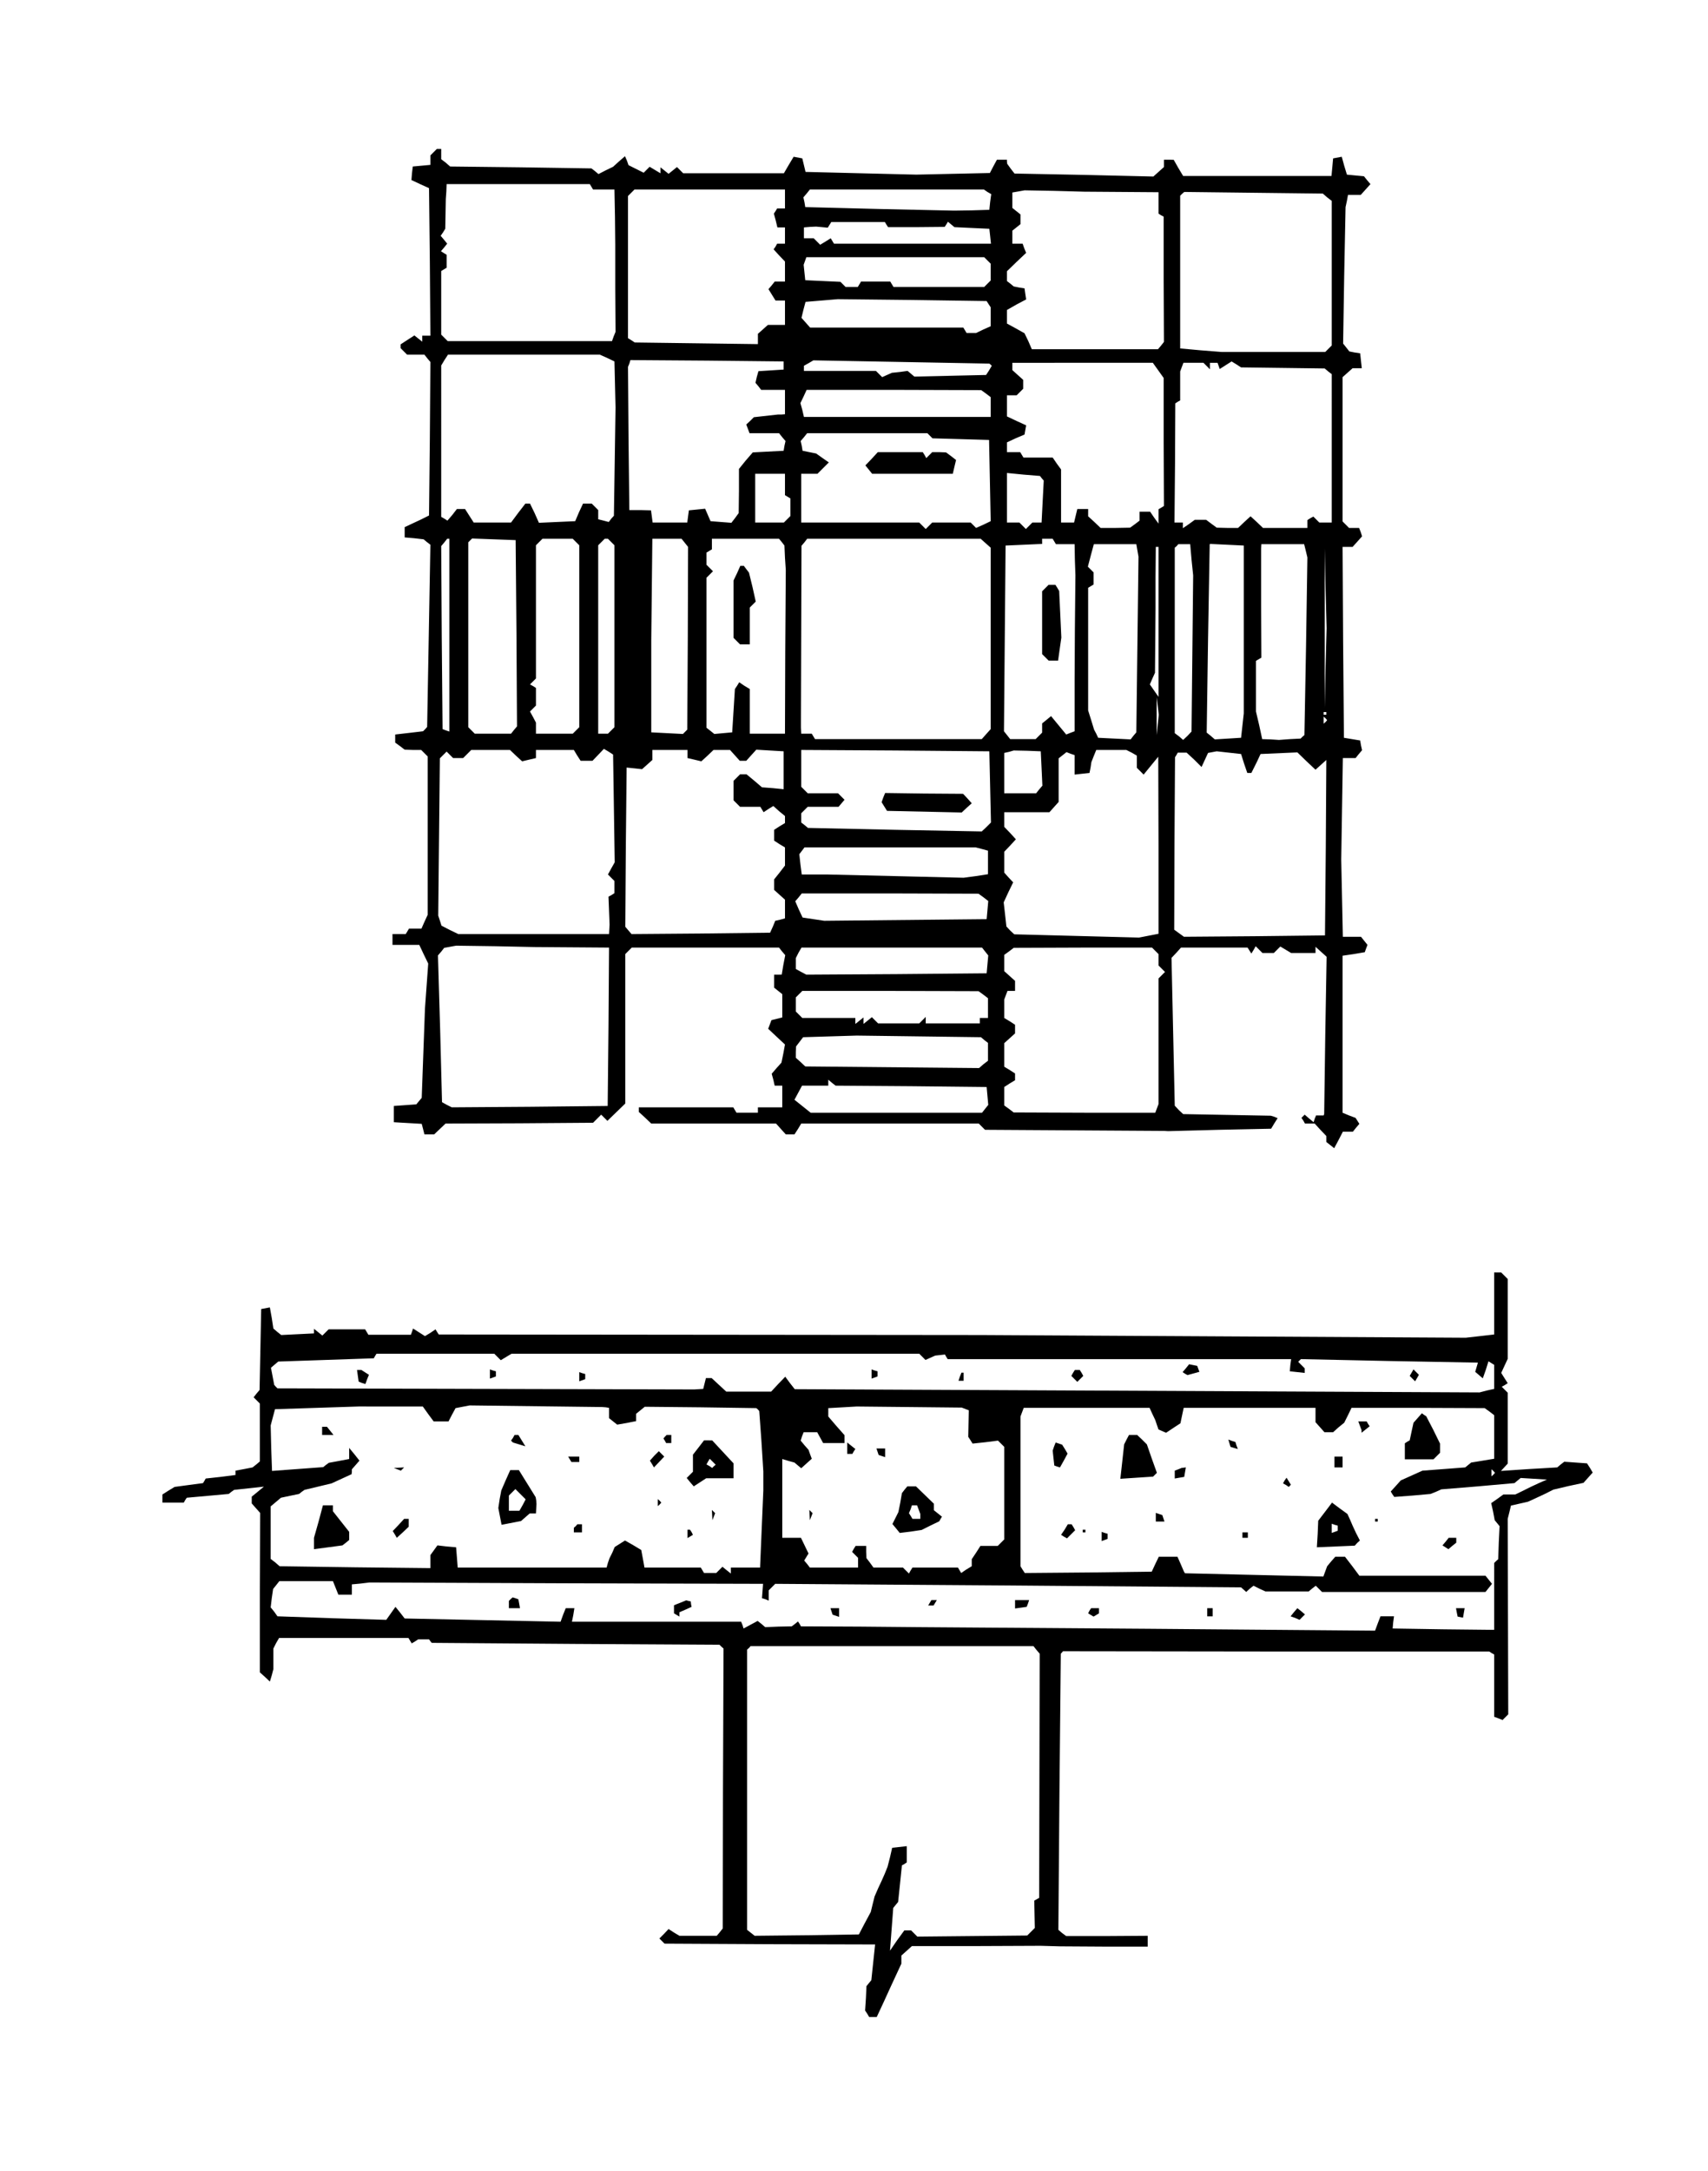 <svg xmlns="http://www.w3.org/2000/svg" version="1.0" viewBox="0 0 631 802"><path d="M162.2 55h-.8l-1.2 1.2-1.2 1.2v3.5l-3.2.3-3.3.3-.3 2.5-.2 2.5 3.2 1.5 3.3 1.5.3 27.2.2 27.3h-3v2.2l-1.4-1.1-1.5-1.2-2.5 1.6-2.6 1.7v1.4l1.2 1.2 1.2 1.2h6.4l1.1 1.4 1.1 1.3-.2 28.4-.3 28.3-3 1.5-3 1.4-1.5.7-1.5.7v3.8l3.5.3 3.5.4 1.2 1 1.3 1-.6 33.7-.6 33.6-.7.8-.8.8-5.1.6-5.2.6v3l1.8 1.3 1.7 1.3 3 .1h3.1l1.2 1.2 1.2 1.2v58.5l-1.2 2.6-1.1 2.5h-4.6l-.6 1-.6 1H145v4h9.9l1.6 3.4 1.7 3.5-.6 8.3-.6 8.3-.6 16.5-.6 16.5-1 1.2-1 1.2-4.1.3-4.2.3v6l5.1.3 5.2.3.5 1.9.5 2h3.6l2.1-2 2.1-2 27.3-.1 27.2-.2 1.5-1.5 1.5-1.5 1.2 1.2 1.1 1.1 3.3-3.2 3.3-3.2v-55.2l1.2-1.2 1.2-1.2h54.4l1.1 1.4 1.2 1.4-.7 3.6-.6 3.6H286v4.8l1.5 1.2 1.5 1.2v8.6l-2 .5-2 .5-.6 1.6-.6 1.6 3.1 2.9 3.1 2.9-.6 3.3-.7 3.4-1.8 2-1.8 2.1.6 2.2.5 2.2h2.8v8h-9v2h-7.9l-.6-1-.6-1H236v1.7l2.3 2.1 2.3 2.2h46.1l1.8 2 1.8 2h3.2l1.3-2 1.2-2h65.6l1.1 1.1 1.2 1.2 32.3.2 32.3.2h1.5l1.5.1 19-.5 19.1-.4 1.2-2 1.2-1.9-1.2-.5-1.3-.4-16.2-.3-16.2-.3-1.6-1.5-1.5-1.6-.6-27.3-.6-27.3 1.8-1.9 1.7-1.9h24.6l.7 1.1.7 1.1.8-1.3.8-1.4 1.3 1.3 1.2 1.2h4.2l1.2-1.2 1.2-1.2 2 1.2 2 1.2h9v-2.3l2.1 1.9 2 1.8-.5 29.1-.4 29-.1.2-.1.3h-2.8l-.5 1.2-.4 1.3-1.7-1.4-1.6-1.4-.6.6-.6.6.7 1 .6 1.1h3.6l2.1 2.3 2.2 2.3v2.2l1.4 1.1 1.5 1.2 1.6-3 1.6-3.1h3.7l1.2-1.5 1.2-1.4-.7-1.1-.7-1.1-2.4-.9-2.4-1v-58l4.1-.6 4.1-.7.5-1.4.5-1.3-1.2-1.5-1.2-1.5h-6.7l-.3-14.3-.3-14.2.3-18.8.3-18.7h4.7l1.2-1.5 1.2-1.4-.4-1.8-.3-1.8-3-.5-3-.5-.3-35.3-.2-35.2h3.7l1.8-2 1.7-1.9-.5-1.6-.6-1.5h-3.7l-1.2-1.2-1.2-1.2v-53.3l1.8-1.6 1.9-1.7h3.4l-.3-2.7-.3-2.8-2-.3-2-.4-1.1-1.4-1.2-1.5.4-25.2.5-25.2.5-2.3.4-2.2h4.7l1.8-2 1.8-2-1.2-1.4-1.2-1.5-3.2-.3-3.1-.3-1-3.3-.9-3.3-1.6.3-1.6.3-.3 3.3-.3 3.2h-54.8l-1.8-3-1.7-3H430v2.7l-1.9 1.7-2 1.8-25.6-.6-25.7-.5-1.4-1.8-1.3-1.8-.1-.8V59h-3.7l-1.3 2.4-1.3 2.5-13.6.3-13.6.3L318 64l-20.4-.5-.6-2.5-.6-2.5-1.6-.3-1.6-.3-1.8 3-1.8 3.1h-37.2l-1.2-1.2-1.1-1.1-1.6 1.3-1.5 1.2-1.5-1.2-1.5-1.2V64l-2-1.2-2-1.2-1.1 1.1-1.1 1.1-2.8-1.4-2.8-1.4-.6-1.7-.7-1.6-2.2 1.9-2.2 2-2.7 1.3-2.7 1.4-1.3-1.1-1.3-1-26.1-.4-26.1-.3-1.6-1.4-1.7-1.3V55zm29.2 13h26.5l.6 1 .6 1h7.9l.2 10.2.1 10.3v16.1l.1 16-.7 1.7-.6 1.7h-60.7l-1.2-1.2-1.2-1.2v-23.5l1-.6 1-.6v-4.8l-1-.6-1.1-.7 1.2-1.4 1.1-1.4-1.2-1.5-1.2-1.4.9-1.3.8-1.3.1-5.5.1-5.5.2-2.8.1-2.7zm70.8 2H290v7h-2.9l-.6 1-.6.9.7 2.6.6 2.5h2.8v6h-2.9l-.6 1.1-.7 1 2.1 2.3 2.1 2.2v7.4h-3.8l-1.1 1.4-1.2 1.4 1.3 2.1 1.3 2.1h3.5v9h-6.3l-1.9 1.7-1.8 1.6v3.8l-22.7-.3-22.8-.3-1.2-.8-1.3-.8V72.4l1.2-1.2 1.2-1.2zm69.2 0h32.1l1.3.9 1.4.8-.4 2.9-.3 2.9-6.5.2-6.5.1-27.5-.6-27.5-.7-.3-1.8-.4-1.8 1.2-1.4 1.2-1.5zm58.1.5 11 .3 13.8.1 13.7.1v7.9l.9.6 1 .5v23.2l.1 23.1-1.1 1.4-1.1 1.3h-46.6l-1.3-3-1.4-2.9-3.2-1.8-3.3-1.8v-5l3.5-2 3.6-1.9-.3-2-.3-2.1-2-.3-2-.4-1.2-1-1.3-1v-3.6l3.5-3.4 3.6-3.4-.7-1.7-.6-1.7H374v-4.8l1.5-1.2 1.5-1.2v-3.6l-1.5-1.2-1.5-1.2v-5.7l2.3-.4 2.2-.4zm73.6.7 25.6.3 1.6 1.4 1.7 1.3v53.4l-1.2 1.2-1.2 1.2h-38.3l-7.6-.6-7.7-.7V72.3l.7-.7.8-.7zM317 82h9.9l.6 1 .6.9h10.4l10.5-.1.6-.9.6-1 1.2 1 1.2 1 6.4.3 6.5.3.3 2.7.3 2.8h-58l-.6-1-.6-1-1.9 1.2-2 1.2-1.2-1.2-1.2-1.2H297v-4l2.3-.2 2.2-.1 2.2.2 2.1.2.7-1.1.6-1zm13.8 13h32.8l1.2 1.2 1.2 1.2v6.2l-1.2 1.2-1.2 1.2h-33.5l-.6-1-.6-1h-10.8l-.6 1-.6 1h-4.5l-.9-.9-1-1-6.5-.3-6.5-.3-.3-2.8-.3-2.9.5-1.4.5-1.4zm6.2 15.8 27.5.4.7 1.1.8 1.2v7l-2.7 1.2-2.7 1.3h-3.5l-.6-1-.6-1h-56.6l-1.6-1.8-1.6-1.8.7-2.9.8-3 6-.5 5.9-.5zM193.5 131h28.1l2.7 1.2 2.7 1.3.2 8.5.2 8.5-.3 20-.3 20-1 1.1-.9 1.2-1.9-.5-2-.5v-3.4l-1.2-1.2-1.2-1.2h-3.2l-1.5 3.2-1.4 3.3-6.7.3-6.7.3-1.6-3.6-1.7-3.5h-1.7l-2.7 3.5-2.6 3.5H175l-1.6-2.5-1.6-2.5h-3l-1.7 2.2-1.8 2.1-1.1-.7-1.2-.7V135l1.2-2 1.3-2zm67.7 2.2 28.3.3v3l-4.6.3-4.7.3-.6 2.1-.5 2.2 1.1 1.3 1 1.3h8.8v9l-1.2.1h-1.3l-4.5.5-4.5.5-1.4 1.4-1.4 1.3.6 1.6.6 1.6h10.9l1.2 1.5 1.2 1.4-.4 1.8-.3 1.8-5.7.3-5.7.3-2.6 3-2.5 3.1v8.1l-.1 8.2-1.3 1.8-1.4 1.8-3.9-.3-3.8-.3-1-2.3-1-2.3-3 .3-3 .3-.3 2.2-.3 2.3h-12.8l-.3-2.3-.3-2.2-4-.1h-4l-.3-26.4-.2-26.5.5-1.2.4-1.3zm71.8.5 32.5.6.5.4.4.4-1 1.7-1.1 1.7-13.3.3-13.2.3-1.3-1.1-1.2-1-2.9.4-2.9.3-1.8.8-1.8.8-1.2-1.2-1.1-1.1H297v-1.9l1.8-1 1.7-1zm66.9.3h26l2 2.8 2 2.8v23.7l.1 23.6-1 .6-1 .6v5.3l-1.6-2.2-1.5-2.2H421v3.3l-1.7 1.3-1.8 1.3-5.4.1h-5.5l-2.3-2.2-2.3-2.1V188h-4l-.6 2.5-.6 2.5H392v-19.6l-1.6-2.2-1.5-2.2h-10.8l-.6-1-.6-1H372v-3.6l3.2-1.5 3.3-1.4.3-1.7.3-1.7-3.5-1.6-3.6-1.7V146h3.6l1.2-1.2 1.2-1.2v-3.3l-2-1.8-2-1.8V134zm41 0h3.7l1.2 1.2 1.2 1.2V134h2.8l.4 1.1.4 1.2 2.2-1.4 2.2-1.4 1.8 1.1 1.7 1.1 15.5.2 15.4.2 1.3 1.1 1.3 1V193h-4.6l-1.1-1.1-1.1-1.1-1.1.6-1.1.7v2.9h-16.4l-2.3-2.2-2.3-2.1-2.3 2.1-2.3 2.2h-4l-3.9-.1-1.9-1.4-2-1.5h-4.2l-2.2 1.6-2.2 1.5V193h-3.1l.2-22 .1-22 .9-.6.9-.5v-10.7l.6-1.6.6-1.6zm-110.7 10 32.3.1 1.8 1.3 1.7 1.3v7.3h-69l-.6-2.6-.7-2.5 1.2-2.5 1.1-2.4zm-9.8 16h22.2l1 1 .9.9 10.5.3 10.4.3.3 15 .3 15-2.7 1.3-2.7 1.2-1-1-1-1h-14.2l-1.2 1.2-1.2 1.2-1.2-1.2-1.2-1.2H296v-18h6l2.1-2.1 2.1-2.1-2.3-1.6-2.4-1.7-2.5-.5-2.5-.5-.3-1.8-.4-1.8 1.2-1.4 1.2-1.5zm-35.9 15h5.5v7.9l1 .6 1 .6v6.5l-1.2 1.2-1.2 1.2H279v-18zm93.6.3 6.1.5.7.9.7.8-.4 7.7-.4 7.8h-3.4l-1.2 1.2-1.2 1.2-1.2-1.2-1.2-1.2H372v-18.3zM165.6 199h.4v71.2l-1.2-.4-1.3-.5-.3-33.8-.2-33.8 1.1-1.3 1.1-1.4zm16.9.2 8 .3.3 34.4.2 34.4-1.1 1.3-1.1 1.4h-13.4l-1.2-1.2-1.2-1.2v-68.3l.7-.7.7-.7zm23.5-.2h5.6l1.2 1.2 1.2 1.2v67.2l-1.2 1.2-1.2 1.2H198v-4.1l-1.1-2.1-1.1-2 1.1-1.1 1.1-1.1v-6.5l-1.1-.7-1.1-.6 1.1-1.1 1.1-1.1v-49.2l1.2-1.2 1.2-1.2zm18 0h.6l1.2 1.2 1.2 1.2v67.2l-1.2 1.2-1.2 1.2H221v-69.6l1.2-1.2 1.2-1.2zm22.4 0h5.4l1.2 1.5 1.2 1.5-.1 33.7-.2 33.8-.8.8-.8.8-5.9-.3-5.8-.3v-34l.2-18.8.2-18.7zm29 0h12.4l1 1.2 1 1.3.2 4.5.3 4.5-.2 30.2-.1 30.3h-13v-16.5l-2-1.2-1.9-1.3-.8 1.3-.8 1.2-.5 8-.5 8-3.3.3-3.3.3-1.5-1.2-1.4-1.1v-55.4l1.2-1.2 1.2-1.2-1.2-1.2-1.2-1.2v-4.5l1-.6 1-.6V199zm54.9 0h32l1.9 1.7 1.8 1.6v67l-1.7 1.9-1.6 1.8h-61.6l-.6-1-.6-1H296l-.1-2.3v-2.2l.1-32.5.1-32.4 1.1-1.3 1-1.3zm56.6 0h2l.6 1 .6 1h6.9l.1 5.7.2 5.8-.1 10-.1 10-.1 18.8v18.8l-1.6.6-1.5.6-2.8-3.4-2.8-3.4-1.7 1.4-1.6 1.3v3.4l-1.2 1.2-1.2 1.2h-9.4l-1.1-1.4-1.2-1.5.3-34.3.3-34.3 6.8-.3 6.7-.3V199zm25 2h7.9l.4 2.3.4 2.3-.4 32.5-.4 32.4-1.1 1.3-1 1.3-6-.3-6-.3-.7-1.5-.8-1.5-1.1-3.6-1.1-3.5v-45.3l1-.6 1-.6v-4.5l-1.1-1.1-1-1 1.1-4.2 1.1-4.1zm25.6 0h2.2l.5 5.7.6 5.8-.3 28.9-.3 28.8-1.5 1.6-1.6 1.5-1.5-1.3-1.6-1.2v-68.5l.7-.6.6-.7zm15.8.2 6.2.3v62l-.5 4.5-.5 4.5-4.8.3-4.9.3-1.5-1.3-1.5-1.2.5-34.6.6-34.5v-.3l.1-.3zm20.6-.2h7.9l.6 2.4.6 2.5-.5 32.8-.6 32.8-.7.6-.7.7-4 .2-4 .3-3.1-.2-3.1-.1-1.1-5.1-1.2-5.1v-18.7l1-.6 1-.6-.1-19.2v-21l.1-1.7zm-46.4 1h.5v55.4l-1.6-2.3-1.6-2.3.9-2.1 1-2.2.1-12 .1-12v-11.3l.1-11.2zm62.2 15.2.4 14.8-.4 14.7-.3 14.8v-59zm-62 43.5.4 3.3-.4 3.7-.4 3.8v-14zm61.8 2.3h.5v1h-1v-1zm.2 2.3.6.7-.6.7-.7.6v-2.6zM181.3 277h7.1l2.2 2.1 2.3 2.1 2.5-.6 2.6-.6v-3h14l1.2 2 1.3 2h4.4l2.1-2.2 2.1-2.2 1.7 1 1.7 1.1.3 19.9.3 19.9-1.3 2.3-1.2 2.2 1.2 1.2 1.2 1.2v4.5l-1.1.7-1.1.6.2 5.2.2 5.1-.1 1.7-.1 1.8h-55.7l-3.1-1.5-3.1-1.6-.6-1.9-.6-1.8.3-29.1.3-29 1.3-1.3 1.2-1.2 1.2 1.2 1.2 1.2h3.7l1.5-1.5 1.5-1.5zm66.2 0h6.5v3l2.6.6 2.5.6 2.3-2.1 2.2-2.1h6.1l1.8 2 1.8 2h2.4l1.8-2 1.9-2.1 5 .3 5.1.3v14l-4-.4-4-.3-2.8-2.4-2.9-2.4h-2.4l-1.2 1.2-1.2 1.2v7.2l1.2 1.2 1.2 1.2h7.5l.6 1 .6 1 1.8-1.2 1.8-1.1 2.1 1.9 2.2 1.8v2.6l-2 1.2-2 1.3v4l2 1.3 2 1.2v6.7l-2 2.6-2 2.5v3.9l2 1.8 2 1.8v6.9l-1.8.5-1.8.4-.9 2.2-1 2.2-25.6.3-25.6.2-1.2-1.4-1.1-1.3.2-29.4.3-29.4 2.9.3 2.8.3 1.9-1.7 1.9-1.7V277zm83.3.2 34.7.3.3 13.2.3 13.1-1.7 1.7-1.7 1.6-32.1-.6-32.1-.7-1.2-1-1.3-1v-3.4l1.2-1.2 1.2-1.2h11.4l1.1-1.3 1.1-1.3-1.2-1.2-1.2-1.2h-11.2l-1.2-1.2-1.2-1.2V277zm48.7.1 5 .2.3 6.3.3 6.4-1.2 1.4-1.1 1.4H371v-14.9l1.8-.4 1.7-.5zm31-.3h5.6l2 1 1.9 1.1v4.5l1.2 1.2 1.3 1.3 2.7-3.3 2.7-3.3.1 32.7v32.7l-3.6.7-3.6.7-23.1-.6-23-.6-1.5-1.4-1.4-1.5-.5-4.5-.5-4.4 1.7-3.7 1.8-3.7-1.7-1.8-1.6-1.8v-7.7l2.2-2.3 2.1-2.3-2.1-2.3-2.2-2.3V300h16.7l1.7-1.9 1.7-1.9v-16.1l1.4-1.1 1.5-1.2 1.5.6 1.5.5v7.2l2.7-.3 2.8-.3.4-2 .3-2 .9-2.3.9-2.2zm43.5 1 4.5.5 1.1 3.5 1.2 3.5h1.5l1-2 1-2 .7-1.5.7-1.5 6.8-.3 6.8-.3 3.3 3.2 3.4 3.2 2-1.8 2-1.8-.2 32.4-.3 32.4-26 .3-26.1.2-1.8-1.3-1.8-1.3.1-31.8.2-31.9.5-.8.5-.9h3.3l2.8 2.6 2.7 2.7 1.2-2.6 1.2-2.6 1.6-.3 1.6-.3zm-125.1 35h31.6l2.3.6 2.2.6v8.7l-4.5.7-4.5.6-25.2-.6-25.3-.6h-9.3l-.5-3.8-.4-3.7 1-1.3.9-1.2zm0 17 32.6.1 1.8 1.3 1.8 1.4-.3 3.4-.3 3.3-30 .3-30 .3-4-.6-4-.6-1.4-3-1.3-3 1.2-1.4 1.2-1.5zM183 349.5l14.5.3 13.8.1 13.7.1-.2 29.2-.3 29.3-28.8.3-28.8.2-1.8-.9-1.8-1-.7-27.1-.8-27.1 1.2-1.4 1.1-1.4 2.2-.4 2.2-.4zm146.4.5h33.4l1.1 1.4 1.2 1.5-.3 3.3-.3 3.3-33.3.3-33.3.2-1.9-1-2-1.1v-4l1-2 1.1-1.9zm70.7 0h25.5l1.2 1.2 1.2 1.2v4.2l1.2 1.2 1.2 1.2-1.2 1.2-1.2 1.2v46.4l-.6 1.6-.6 1.6h-26.2l-26.1-.1-1.7-1.3-1.8-1.3v-6.8l2-1.3 2-1.2v-2.5l-2-1.3-2-1.2v-8.7l2-1.8 2-1.8v-3.2l-2-1.3-2-1.2v-6.8l.6-1.6.6-1.6h2.8v-3.7l-2-1.8-2-1.8v-6l1.8-1.3 1.7-1.3zM329 366l32.5.1 1.8 1.3 1.7 1.3v7.3h-3v2h-20v-2.4l-1.2 1.2-1.2 1.2h-15.2l-1.2-1.2-1.1-1.1-1.6 1.3-1.5 1.2v-2.4l-1.5 1.2-1.5 1.2V376h-19.6l-1.2-1.2-1.2-1.2v-5.2l1.2-1.2 1.2-1.2zm10.5 16.8 22.9.3 1.3 1.1 1.3 1v6.6l-1.7 1.3-1.6 1.4-32.1-.3-32.1-.3-1.7-1.6-1.8-1.6v-2.1l.1-2.1 1.3-1.7 1.3-1.7 9.9-.3 9.9-.3zm-32.2 17.1 1.4 1.1 27.9.2 27.9.3.3 3.3.3 3.3-1.2 1.5-1.1 1.4h-63.3l-3-2.4-3-2.4 1.4-2.6 1.4-2.6h9.7v-2.2z"/><path d="M332.6 167h-8.3l-2.3 2.5-2.3 2.4 1.3 1.6 1.2 1.5H352l.6-2.6.6-2.5-1.8-1.4-1.9-1.4-2.5-.1h-2.6l-1.1 1.1-1.1 1.1-.6-1.1-.7-1.1zm-58.5 42h-.6l-1.2 2.7-1.3 2.7v21.2l1.2 1.2 1.2 1.2h3.6v-13.6l1.1-1.1 1.1-1.1-1.2-5.4-1.3-5.3-1-1.3-.9-1.2zm114.5 7h-1.2l-1.2 1.2-1.2 1.2v23.2l1.2 1.2 1.2 1.2h3.5l.6-4.3.6-4.2-.4-8.6-.4-8.6-.7-1.2-.7-1.1zm-47.2 77.1-14.4-.2-.7 1.7-.6 1.7 1 1.6 1 1.6 13.8.3 13.8.3 1.8-1.7 1.9-1.7-1.6-1.8-1.6-1.7zM553.3 470H552v22.9l-5.2.6-5.3.6-89.5-.5-89.5-.5-100.2-.1-100.2-.1-.6-.9-.6-1-1.9 1.3-2 1.2-2.2-1.4-2.2-1.4-.4 1.2-.4 1.1h-15.7l-.6-1-.6-1h-13.5l-1.2 1.2-1.1 1.1-1.6-1.3-1.5-1.2v1.7l-6.1.3-6 .3-1.5-1.2-1.4-1.2-.6-3.9-.7-3.9-1.6.3-1.6.3-.3 14.9-.3 15-1.1 1.3-1.1 1.4 1.1 1.1 1.2 1.2v21.4l-1.3 1.1-1.4 1.1-3.1.6-3.2.6v1.6l-5.5.7-5.5.6-.5.9-.5.8-5.3.7-5.2.7-2.3 1.4L60 552v3h7.9l.5-.9.6-.9 7.8-.7 7.7-.7 1-.8 1-.7 5.5-.6 5.5-.6-2.3 1.9-2.2 1.8v2.5l1.5 1.7 1.6 1.8-.1 29.4v29.5l1.9 1.7 1.8 1.7.7-2.3.6-2.3v-7.6l1-2 1.1-1.9h47.8l.6 1 .6 1 1.2-.7 1.2-.8h4l.5.7.5.6 53.2.4 53.1.3.7.7.8.7-.2 51.7-.1 51.7-1.1 1.4-1.1 1.3H251l-2-1.2-2-1.3-1.7 1.8-1.7 1.7.9.9 1 1 38.9.2 38.9.1-.7 6.6-.7 6.6-.9 1.1-.9 1.1-.2 4.5-.3 4.5.8 1.2.7 1.2h2.8l2.7-5.8 2.6-5.7 1.9-4.1 1.9-4.1v-3l1.9-1.7 2-1.8h23.8l23.8-.1 3.5.1 3.5.1 16.3.1H424v-4l-15.1.1h-15l-1.5-1.1-1.4-1.2.4-51 .5-51 .4-.4.4-.5 78.8.1h78.7l.9.6.9.5v23l1.6.6 1.5.6 1.1-1.1 1-1-.1-36.1-.1-36.1.6-2.4.6-2.5 3.1-.7 3.1-.7 1.6-.7 1.5-.7 3.2-1.5 3.2-1.6 5.5-1.3 5.6-1.2 1.7-1.9 1.7-1.9-1-1.7-1.1-1.7-4.2-.3-4.2-.3-1.3 1-1.3 1.1-10.4.6-10.4.7 1.3-1.4 1.2-1.3v-26.2l-1.1-1.1-1.1-1.1 1.1-.6 1.1-.7-1.2-1.9-1.2-1.9 1.2-2.6 1.2-2.6v-29.5l-1.2-1.2-1.2-1.2zm-392.4 30h21.7l1.2 1.2 1.2 1.2 2-1.2 2-1.2h150.6l1.1 1.1 1.2 1.2 1.8-.8 1.8-.8 1.8-.2 1.8-.2.5.9.5.8H477l-.3 2.2-.2 2.3 2.8.3 2.7.3v-1.7l-1.2-1.2-1.2-1.2.5-.5.5-.5 32.7.7 32.7.6-.5 1.7-.5 1.7 1.4 1.2 1.4 1.2 1.1-3.1 1-3.2 1.1.7 1 .6v8.9l-2.7.6-2.7.7-126.5-.6-126.5-.6-1.8-2.3-1.7-2.3-2.6 2.7-2.6 2.8h-16.6l-2.7-2.5-2.7-2.5h-2.1l-.5 2-.5 2-1.7.1-1.6.1-77-.2-77-.2-.6-.6-.6-.7-.6-3.2-.6-3.1 1.4-1.2 1.3-1.1 17.7-.6 17.6-.6.5-.9.5-.8zm-16.6 19.5h11.9l2 2.8 2 2.7h5.5l1.3-2.5 1.3-2.4 2.6-.5 2.6-.5 24.5.3 24.5.3 1.3.1 1.2.2v3.8l1.5 1.2 1.5 1.2 3.5-.6 3.5-.7v-2.7l1.6-1.3 1.6-1.3 20.6.2 20.6.3.6.5.5.6.8 11.1.7 11.2v7l-.6 14.2-.6 14.3H270v2.2l-1.5-1.2-1.6-1.3-1.1 1.1-1.2 1.2h-4.5l-.6-1-.6-1h-20.8l-.6-3.3-.6-3.2-3-1.8-3-1.7-1.9 1.2-1.9 1.2-.9 2.1-1 2-.6 1.7-.5 1.8h-55l-.3-3.8-.3-3.7-3.5-.3-3.4-.4-1.3 1.8-1.3 1.8v4.8l-27.8-.3-27.9-.4-1.6-1.4-1.7-1.3v-19.4l1.9-1.6 1.9-1.6 3.3-.7 3.4-.7 1-.8 1-.7 5-1.2 5-1.2 3.7-1.7 3.7-1.7.1-.9v-.9l1.4-1.6 1.4-1.6-1.9-2.4-1.9-2.3v4.1l-3.7.7-3.8.7-1.1.8-1 .8-9.5.7-9.4.7-.3-8.4-.2-8.4.8-3 .8-3 15.5-.5 15.4-.5zm191.6.2 19.4.2 1.3.5 1.3.5-.1 4.9-.1 4.9.8 1.2.8 1.3 4.7-.5 4.7-.6 1.2 1.2 1.1 1.1v34.2l-1.2 1.2-1.2 1.2h-6.4l-1.6 2.5-1.6 2.4v2.6l-2 1.2-1.9 1.3-.6-1-.6-1h-16.8l-.7 1.1-.6 1.1-1.1-1.1-1.1-1.1h-10.9l-1.3-1.8-1.3-1.7-.1-2.3V571h-3.9l-.7 1.1-.6 1.1 1.1 1.1 1.1 1.1v3.6h-17.8l-1-1.3-1.1-1.3.8-1.3.8-1.3-1.4-2.9-1.4-2.9H289v-29.1l2.3.7 2.2.6 1.3 1.1 1.2 1 2-1.8 1.9-1.7-.6-1.6-.6-1.7-1.5-1.7-1.4-1.7.5-1.6.6-1.5h5l1.1 2 1.1 2h7.9v-2.9l-3-3.4-3-3.5v-3.1l5.3-.3 5.2-.3zm65.5.3h23.3l1 2.2 1.1 2.3.6 1.8.6 1.7 1.4.6 1.4.6 2.7-1.8 2.6-1.7.6-2.9.6-2.8H486v5.3l1.7 1.9 1.6 1.8h3.2l2-1.8 2.1-1.7 1.4-2.8 1.3-2.7h24.6l24.6.1 1.8 1.3 1.7 1.3v16.1l-4.2.7-4.3.7-1.1.9-1.1.9-7.9.6-7.9.6-4 1.8-4 1.8-1.8 2-1.9 2.1.6 1 .7 1 6.7-.5 6.7-.6 2-.8 2-.9L546 549l13.5-1.2 1.2-1 1.1-.9 4.9.3 4.8.3-3 1.3-3 1.4-2.8 1.4-2.9 1.4h-4.4l-2.2 1.6-2.3 1.6.7 3.1.6 3.2.9 1.1.9 1.1-.3 6.1-.2 6.1-.8.7-.7.7V602l-18.7-.2-18.8-.3.2-2.3.3-2.2h-5l-1 2.6-1 2.7-84.3-.7-84.2-.6-21.8-.2-21.8-.1-.5-.9-.6-.9-1.1.9-1.2.9-4.9.1-4.9.2-1.4-1.2-1.4-1.1-2.6 1.4-2.6 1.4-.4-1.3-.5-1.2h-62.5l.5-2.5.4-2.5H209l-1 2.5-.9 2.5-28.8-.6-28.8-.6-1.7-2.2-1.7-2.1-1.7 2.4-1.7 2.4-20.1-.6-20.1-.7-1.2-1.7-1.3-1.6.4-3.4.5-3.4 1.2-1.5 1.1-1.4H123l1 2.5 1 2.5h5v-3.8l3.2-.3 3.3-.4 72.7.3 72.7.2-.2 2.7-.2 2.6 1.3.4 1.2.5v-3.8l1.2-1.2 1.2-1.2 86 .6 86.1.7.9.8 1 .9 1.3-1.2 1.4-1.1 2.2 1.1 2.2 1h16l1.3-1.1 1.3-1 1.1 1.1 1.2 1.2h60.4l1.2-1.5 1.2-1.5-1.2-1.5-1.2-1.5h-46.6l-2.6-3.5-2.7-3.5h-3.6l-1.5 1.7-1.5 1.8-.7 1.9-.7 1.9-25.5-.6-25.6-.6-.2-.3-.2-.3-1.2-2.8-1.2-2.7h-6.9l-1.3 2.7-1.3 2.8-23.4.3-23.5.2-.8-1.2-.8-1.3v-55.3l.6-1.6.6-1.6zm150.3 23.3.6.7-.6.7-.7.6v-2.6zM329.5 608h52.3l1.1 1.4 1.2 1.4-.1 45.1-.1 45.1-.9.5-.9.5.1 5.1.1 5-1.4 1.4-1.4 1.4-20.3.2-20.3.2-1.1-1.1-1.2-1.2h-2.5l-2.7 3.7-2.6 3.8.6-7.9.6-7.9.9-1.1.9-1.1.7-6.7.7-6.8.9-.5.9-.6v-6l-2.7.3-2.7.3-.8 3.5-.9 3.5-1 2.5-1.1 2.5-1.4 3-1.3 3-.7 2.8-.7 2.9-2.2 4.1-2.2 4.2-19.3.3-19.2.2-1.4-1.1-1.4-1.1V609.3l.7-.6.6-.7z"/><path d="m440.8 504.2-1.5-.3-1.2 1.5-1.2 1.4.9.6.9.5 2.2-.6 2.2-.6-.4-1.1-.4-1.1zM132.7 506h-.8l.3 2.2.3 2.1 1.2.5 1.3.4.6-1.7.7-1.7-1.4-.9-1.4-.9zm49.4.2-1.1-.4v3.4l1.1-.4 1.1-.4v-1.9zm141 0-1.1-.4v3.4l1.1-.4 1.1-.4v-1.9zm74.9-.2h-.9l-.7 1.1-.6 1.1 1.1 1.1 1.1 1.1 1.1-1.1 1.1-1.1-.6-1.1-.7-1.1zm125.2.8-1-1-.7 1.2-.7 1.2 1 1 1 1 .7-1.2.7-1.2zm-308.1.4-1.1-.4v3.4l1.1-.4 1.1-.4v-1.9zm140.5-.2h-.4l-.6 1.5-.5 1.5h1.9v-3zm-235.7 20h-.9v3h4.2l-1.2-1.5-1.2-1.5zm70.9 3h-.7l-.6 1.1-.7 1 .3.3.4.4 2.3.7 2.3.7-1.3-2.1-1.3-2.1zm56.4 0h-.9l-.6.6-.6.7.5.8.5.9h1.9v-3zm14.4 2h-1.5l-2 2.6-2.1 2.7v6.3l-1.2 1.2-1.1 1.1 1.3 1.6 1.3 1.5 2.3-1.5 2.3-1.5H271v-5.5l-4-4.3-3.9-4.2zm1.7 7.9 1.1 1.1-.7.6-.6.6-1-.7-1.1-.6.6-1.1.6-1zm-18.9-2.9-1-1-1.7 1.7-1.6 1.8.8 1.3.7 1.2 1.9-2 1.9-2zm-32.5 1h-2l.6 1 .6 1h2.9v-2zm-64.5 4.1-1.9.1 1.3.5 1.3.5.6-.6.6-.6zm42.7.9h-1.6l-1.7 3.8-1.6 3.7-.6 3.2-.5 3.3.6 3.1.6 3.1 3.6-.7 3.6-.7 1.6-1.4 1.6-1.4h2.3l.1-1.8.1-1.7-.1-1.3-.2-1.2-3.1-5-3.1-5zm2.2 8.9 1.9 1.9-1.1 2.1-1.2 2.1H188v-5.6l1.2-1.2 1.2-1.2zm51.4 2.4-.7-.6v2.6l.7-.6.6-.7zM121.2 556h-1.9l-1.6 6-1.7 6v4.2l5.3-.7 5.2-.7 1.3-1 1.2-1v-3l-3-3.8-3-3.8V556zm142.4 2.3-.6-.6.1 1.9.1 1.9.5-1.3.5-1.3zM150.2 561h-.9l-2.1 2.3-2.1 2.2.8 1.3.7 1.2 2.2-2 2.2-2.1V561zm64 2h-.9l-.6.7-.7.6v1.7h3v-3zm40.2 2h-.4v3.1l1-.6 1-.6-.5-1-.6-.9zm60.1-31-1.5-1.2v4.2h1.9l.5-.9.6-.9zm10.9 1h-1.6l.4 1.2.4 1.2 1.2.4 1.2.4V535zm11.4 14h-1.6l-1 1.2-1 1.3-.6 3.5-.7 3.5-1.1 2.2-1.1 2.2 1.4 1.7 1.3 1.6 4.1-.5 4-.6 3.2-1.6 3.3-1.6.5-.9.5-.8-1.5-1.2-1.5-1.2v-2.4l-3.3-3.2-3.3-3.2zm1.1 7h.9l.6 1.6.6 1.6v1.8h-2.9l-.6-1-.7-1.1.6-1.4.5-1.5zm-38.3 2.3-.6-.6.1 1.9.1 1.9.5-1.3.5-1.3zm226.5-35.7-.8-.6-1.6 1.8-1.5 1.7-.7 3.2-.7 3.3-.9.5-.9.6v5.9h10.6l1.2-1.2 1.2-1.2v-3.4l-2.5-5.1-2.6-5zm-22.8 2.4h-1.5l.6 1.6.6 1.6v1l1.5-1.2 1.5-1.2-.6-.9-.5-.9zm-84.7 5h-1.5l-.9 1.7-.9 1.8-.7 6.4-.7 6.3 6-.4 6.1-.4.7-.7.7-.7-1.9-5.3-1.8-5.2-1.8-1.8-1.8-1.7zm36.5 2.2-1.3-.5.4 1.4.4 1.3 1.3.4 1.4.4-.5-1.3-.4-1.3zm-63.9 1-1.2-.4-.6 1.5-.5 1.5.3 2.8.3 2.7 1.1.4 1 .3 1.4-2.5 1.4-2.6-1-1.7-1-1.6zm103.3 4.8H493v4h3v-4zm-57.2 4.1-.8.1-1.2.5-1.3.5v2.9l1.7-.3 1.8-.3.3-1.8.3-1.7zm38.8 5-.8-1.3-.7 1-.6 1.1 1.1.6 1 .7.4-.4.4-.4zm18.8 10-2.8-2.1-2.5 3.3-2.6 3.4-.2 4.9-.3 4.9 7-.3 7-.3.9-1 1-.9-1.4-2.7-1.3-2.8-.9-2.1-1-2.2zm-1.8 6.1 1.1.3v1.9l-1.1.4-1.1.4v-3.4zm-64.9-4-1.2-.4v3.2h3.2l-.4-1.2-.4-1.2zm80.3 1.8h-.5v1h1v-1zm-113.3 2h-.7l-1.2 2-1.3 1.9 1.1.7 1.1.6 1.5-1.5 1.5-1.5-.6-1.1-.7-1.1zm5.3 2h-.5v1h1v-1zm7.6 1.2-1.1-.4v3.4l1.1-.4 1.1-.4v-1.9zm51.9-.2h-1v2h2v-2zm76.6 2h-1.4l-1.1 1.4-1.2 1.4 1.1.7 1.1.7 1.4-1.2 1.5-1.2V568zm-346.2 22.3-1-.3-.7.6-.7.7v2.7h4.1l-.3-1.7-.3-1.6zm63.9 1-.8-.2-2.2.9-2.3.9v3l1 .6 1 .6v-1.6l2.3-1 2.2-1-.2-1-.1-1zm90.8-.3h-1l-.6 1-.6 1h2l.6-1 .6-1zm32.5 0H375v3.1l2.2-.3 2.1-.3.5-1.3.4-1.2zm-69.2 3h-1.6l.4 1.2.4 1.2 1.2.4 1.2.4V594zm96.2 0h-1.5l-.6.9-.5 1 1 .6 1 .6 1-.6 1-.6V594zm42.4 0h-1v3h2v-3zm33.7 1.1-1.4-1.1-1.3 1.5-1.2 1.5 1.7.6 1.6.7 1-1 1-1zm58.8-1.1h-1.6l.3 1.6.3 1.5 1 .2 1 .2.3-1.8.3-1.7z"/></svg>